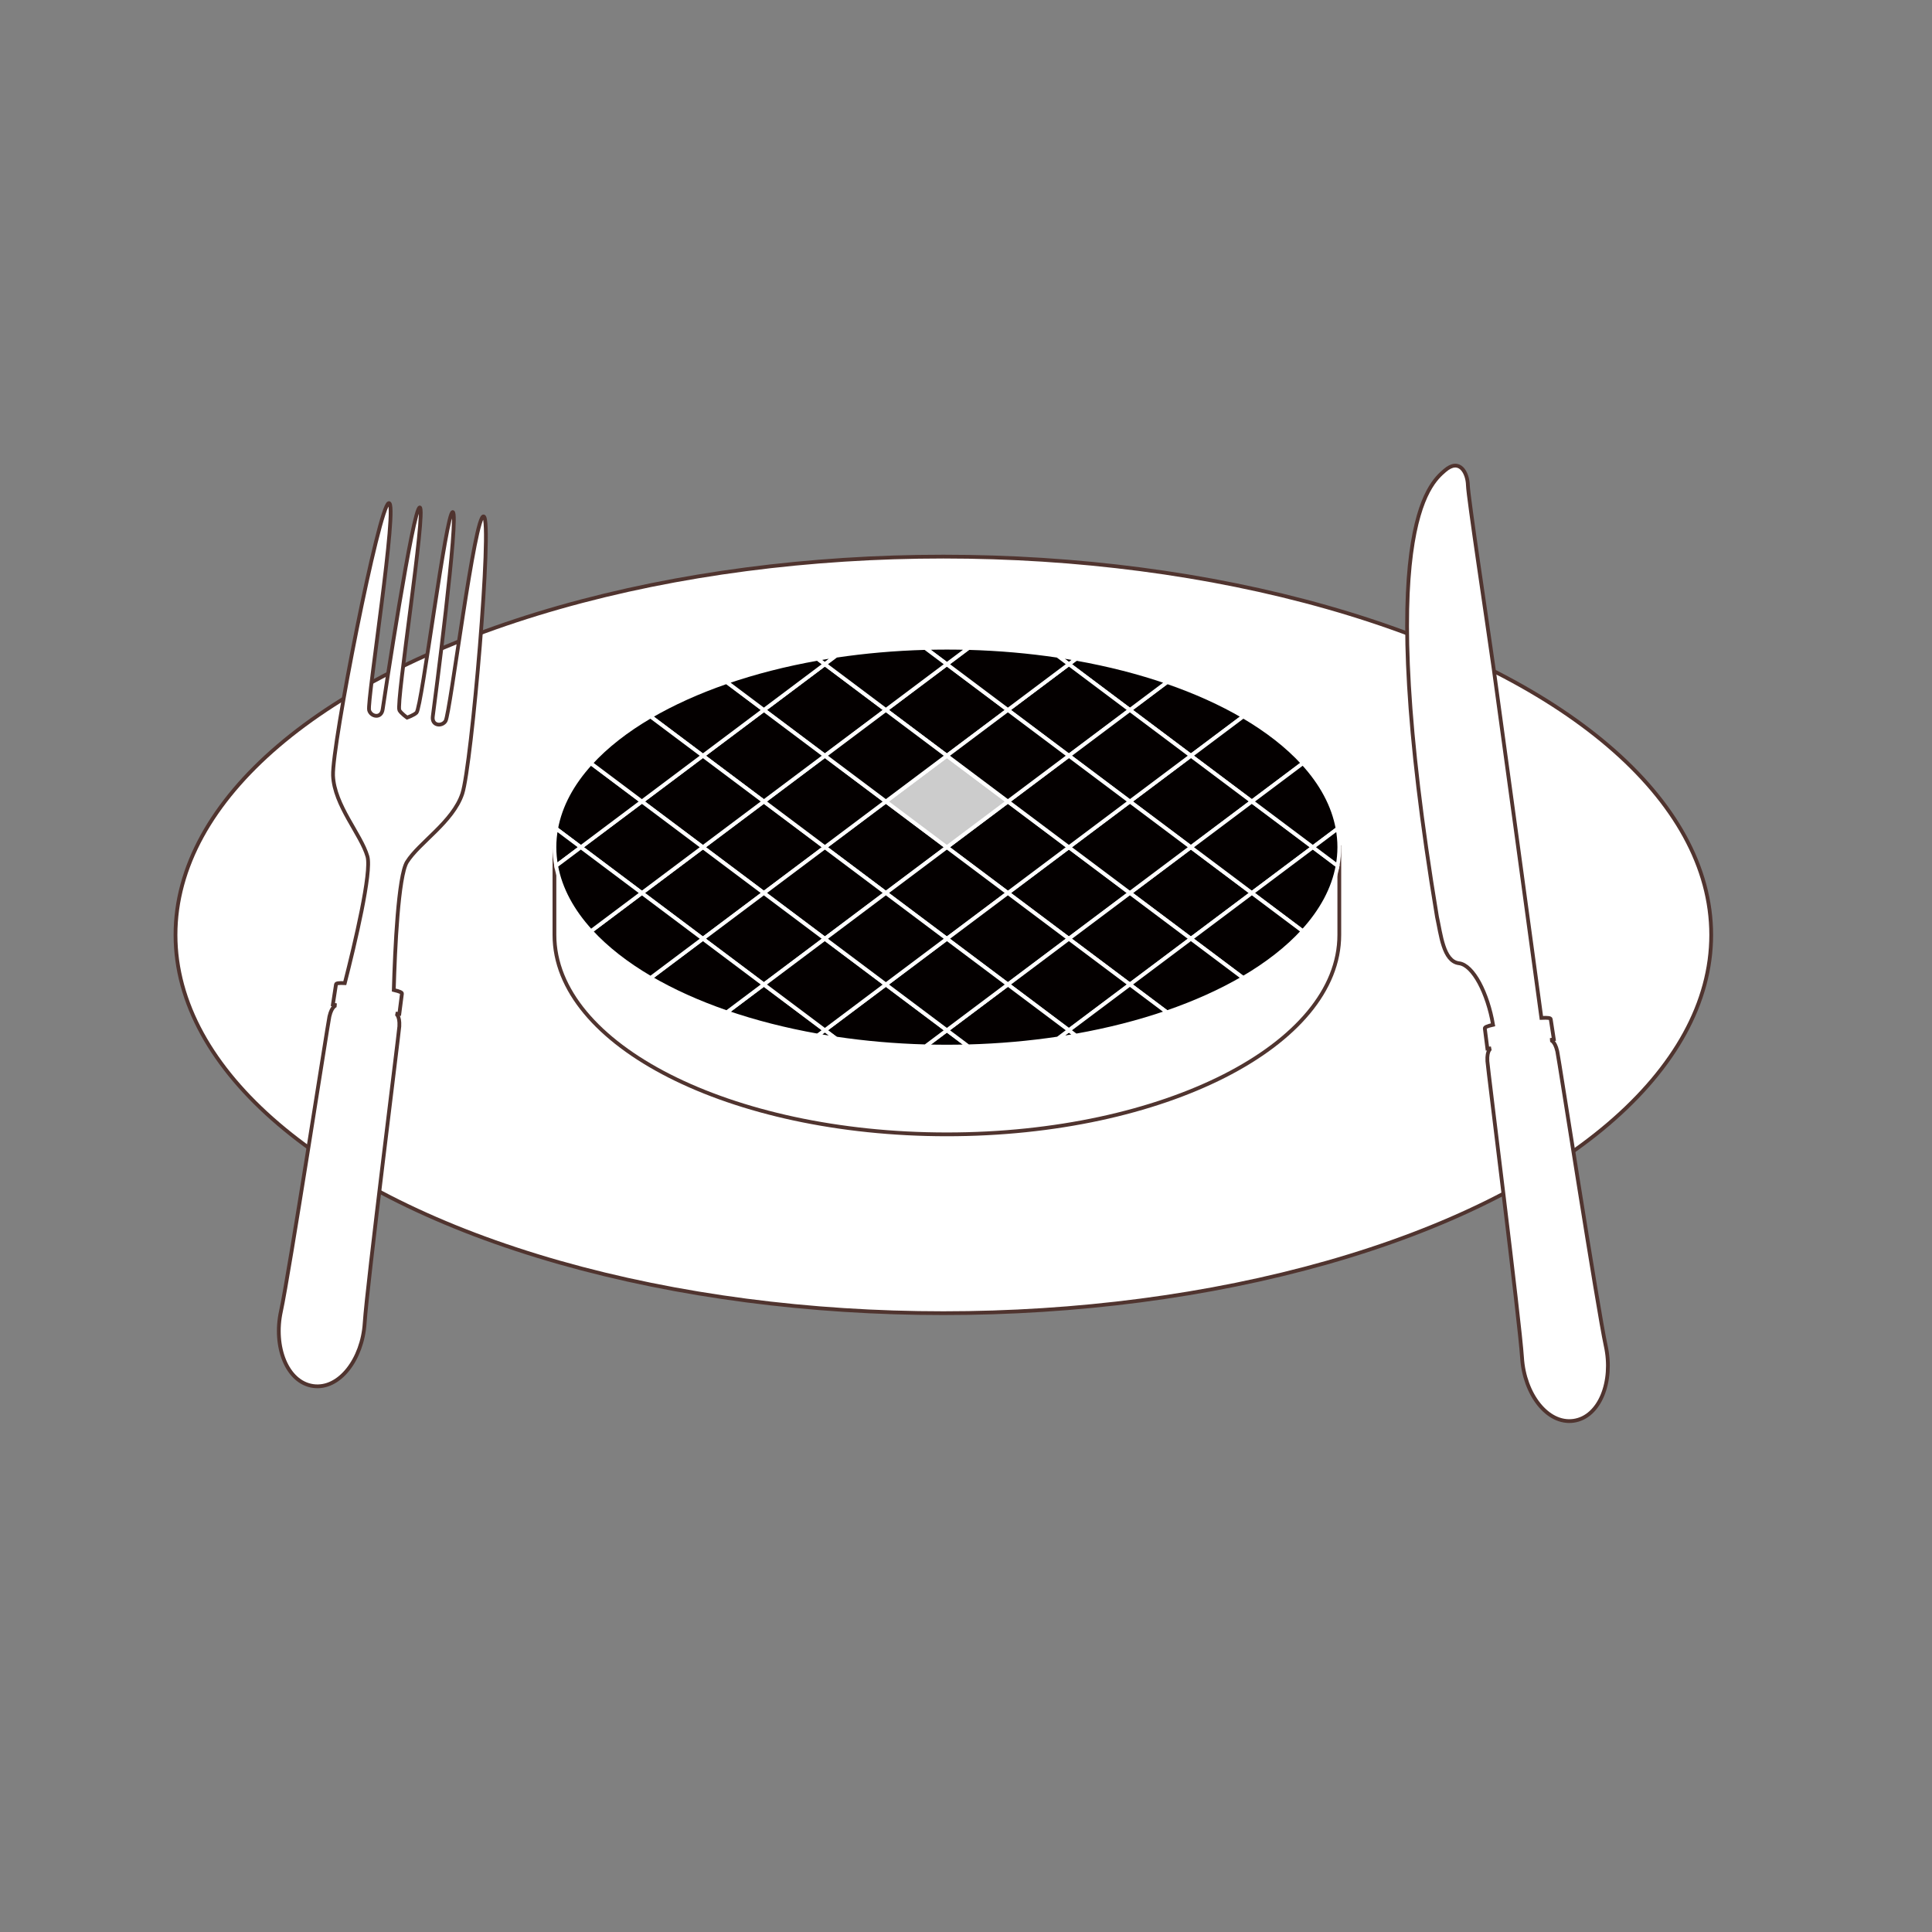 <?xml version="1.0" encoding="iso-8859-1"?>
<!-- Generator: Adobe Illustrator 23.0.6, SVG Export Plug-In . SVG Version: 6.00 Build 0)  -->
<svg version="1.1" id="&#x30EC;&#x30A4;&#x30E4;&#x30FC;_1"
	 xmlns="http://www.w3.org/2000/svg" xmlns:xlink="http://www.w3.org/1999/xlink" x="0px" y="0px" viewBox="0 0 512 512"
	 style="enable-background:new 0 0 512 512;" xml:space="preserve">
<rect x="0" y="0" width="512" height="512" fill="#808080" stroke="none"/>
<g>
	<g id="&#x8089;">
		<ellipse id="&#x304A;&#x76BF;_1_" style="fill:#FFFFFF;stroke:#50342F;" cx="250" cy="247.756" rx="203.489" ry="100.248"/>
		<path style="fill:#FFFFFF;stroke:#50342F;" d="M344.35,224.505c-16.926-17.537-52.396-29.612-93.42-29.612
			s-76.494,12.075-93.42,29.612h-10.58v23.25c0,29.195,46.562,52.862,104,52.862s104-23.667,104-52.862v-23.25H344.35z"/>
		<g>
			<polygon style="fill:#040000;stroke:#FFFFFF;" points="267.096,236.653 283.262,248.779 299.428,236.653 283.262,224.527 			"/>
			<polygon style="fill:#040000;stroke:#FFFFFF;" points="202.432,212.402 186.265,224.527 202.432,236.653 218.598,224.527 			"/>
			<polygon style="fill:#040000;stroke:#FFFFFF;" points="234.764,212.402 218.598,224.527 234.764,236.653 250.93,224.527 			"/>
			<polygon style="fill:#040000;stroke:#FFFFFF;" points="267.096,212.402 250.93,224.527 267.096,236.653 283.262,224.527 			"/>
			<polygon style="fill:#040000;stroke:#FFFFFF;" points="170.099,236.653 186.265,248.779 202.432,236.653 186.265,224.527 			"/>
			<polygon style="fill:#040000;stroke:#FFFFFF;" points="202.432,236.653 218.598,248.779 234.764,236.653 218.598,224.527 			"/>
			<path style="fill:#040000;stroke:#FFFFFF;" d="M315.595,200.276l13.886-10.416c-5.915-3.462-12.701-6.528-20.184-9.112
				l-9.868,7.402L315.595,200.276z"/>
			<path style="fill:#040000;stroke:#FFFFFF;" d="M299.428,188.15l9.868-7.402c-7.409-2.558-15.503-4.641-24.111-6.167l-1.923,1.443
				L299.428,188.15z"/>
			<path style="fill:#040000;stroke:#FFFFFF;" d="M331.761,212.402l13.527-10.147c-4.126-4.513-9.463-8.682-15.807-12.395
				l-13.886,10.416L331.761,212.402z"/>
			<polygon style="fill:#040000;stroke:#FFFFFF;" points="299.428,212.402 315.595,224.527 331.761,212.402 315.595,200.276 			"/>
			<polygon style="fill:#040000;stroke:#FFFFFF;" points="299.428,236.653 315.595,248.779 331.761,236.653 315.595,224.527 			"/>
			<polygon style="fill:#040000;stroke:#FFFFFF;" points="299.428,212.402 283.262,224.527 299.428,236.653 315.595,224.527 			"/>
			<polygon style="fill:#040000;stroke:#FFFFFF;" points="331.761,236.653 347.927,224.527 331.761,212.402 315.595,224.527 			"/>
			<polygon style="fill:#040000;stroke:#FFFFFF;" points="234.764,236.653 250.93,248.779 267.096,236.653 250.93,224.527 			"/>
			<path style="fill:#040000;stroke:#FFFFFF;" d="M285.185,174.582c-1.621-0.287-3.259-0.555-4.915-0.802l2.992,2.244
				L285.185,174.582z"/>
			<path style="fill:#040000;stroke:#FFFFFF;" d="M250.93,277.366c1.904,0,3.796-0.028,5.675-0.079l-5.675-4.257l-5.675,4.257
				C247.134,277.339,249.026,277.366,250.93,277.366z"/>
			<polygon style="fill:#040000;stroke:#FFFFFF;" points="299.428,188.15 283.262,176.024 267.096,188.15 283.262,200.276 			"/>
			<polygon style="fill:#040000;stroke:#FFFFFF;" points="299.428,212.402 315.595,200.276 299.428,188.15 283.262,200.276 			"/>
			<polygon style="fill:#040000;stroke:#FFFFFF;" points="267.096,212.402 283.262,224.527 299.428,212.402 283.262,200.276 			"/>
			<polygon style="fill:#040000;stroke:#FFFFFF;" points="202.432,212.402 218.598,224.527 234.764,212.402 218.598,200.276 			"/>
			<polygon style="fill:#CCCCCC;stroke:#FFFFFF;" points="234.764,212.402 250.93,224.527 267.096,212.402 250.93,200.276 			"/>
			<polygon style="fill:#040000;stroke:#FFFFFF;" points="267.096,188.15 250.93,176.024 234.764,188.15 250.93,200.276 			"/>
			<polygon style="fill:#040000;stroke:#FFFFFF;" points="234.764,188.15 218.598,176.024 202.432,188.15 218.598,200.276 			"/>
			<polygon style="fill:#040000;stroke:#FFFFFF;" points="218.598,200.276 202.432,188.15 186.265,200.276 202.432,212.402 			"/>
			<polygon style="fill:#040000;stroke:#FFFFFF;" points="267.096,212.402 283.262,200.276 267.096,188.15 250.93,200.276 			"/>
			<polygon style="fill:#040000;stroke:#FFFFFF;" points="202.432,212.402 186.265,200.276 170.099,212.402 186.265,224.527 			"/>
			<polygon style="fill:#040000;stroke:#FFFFFF;" points="170.099,212.402 153.933,224.527 170.099,236.653 186.265,224.527 			"/>
			<polygon style="fill:#040000;stroke:#FFFFFF;" points="234.764,212.402 250.93,200.276 234.764,188.15 218.598,200.276 			"/>
			<path style="fill:#040000;stroke:#FFFFFF;" d="M331.761,236.653l13.503,10.128c4.903-5.355,8.092-11.195,9.212-17.342
				l-6.548-4.912L331.761,236.653z"/>
			<path style="fill:#040000;stroke:#FFFFFF;" d="M331.761,212.402l16.166,12.126l6.555-4.917
				c-1.111-6.151-4.295-11.996-9.194-17.355L331.761,212.402z"/>
			<path style="fill:#040000;stroke:#FFFFFF;" d="M267.096,188.15l16.166-12.126l-2.992-2.244
				c-7.549-1.126-15.452-1.83-23.607-2.056l-5.733,4.3L267.096,188.15z"/>
			<path style="fill:#040000;stroke:#FFFFFF;" d="M354.475,229.439c0.296-1.625,0.455-3.27,0.455-4.934
				c0-1.651-0.157-3.282-0.448-4.894l-6.555,4.917L354.475,229.439z"/>
			<path style="fill:#040000;stroke:#FFFFFF;" d="M315.595,248.779l13.852,10.39c6.347-3.711,11.687-7.877,15.817-12.388
				l-13.503-10.128L315.595,248.779z"/>
			<polygon style="fill:#040000;stroke:#FFFFFF;" points="299.428,236.653 283.262,248.779 299.428,260.905 315.595,248.779 			"/>
			<polygon style="fill:#040000;stroke:#FFFFFF;" points="267.096,236.653 250.93,248.779 267.096,260.905 283.262,248.779 			"/>
			<polygon style="fill:#040000;stroke:#FFFFFF;" points="267.096,260.905 283.262,273.031 299.428,260.905 283.262,248.779 			"/>
			<path style="fill:#040000;stroke:#FFFFFF;" d="M299.428,260.905l9.827,7.371c7.485-2.582,14.274-5.647,20.191-9.107
				l-13.852-10.39L299.428,260.905z"/>
			<path style="fill:#040000;stroke:#FFFFFF;" d="M280.346,275.218c1.614-0.241,3.211-0.502,4.791-0.782l-1.874-1.406
				L280.346,275.218z"/>
			<path style="fill:#040000;stroke:#FFFFFF;" d="M299.428,260.905l-16.166,12.126l1.874,1.406
				c8.61-1.524,16.707-3.604,24.119-6.161L299.428,260.905z"/>
			<path style="fill:#040000;stroke:#FFFFFF;" d="M267.096,260.905l-16.166,12.126l5.675,4.257
				c8.203-0.224,16.151-0.933,23.741-2.069l2.917-2.188L267.096,260.905z"/>
			<path style="fill:#040000;stroke:#FFFFFF;" d="M250.93,273.031l-16.166-12.126l-16.166,12.126l2.917,2.188
				c7.59,1.136,15.538,1.845,23.741,2.069L250.93,273.031z"/>
			<path style="fill:#040000;stroke:#FFFFFF;" d="M202.432,260.905l-9.827,7.371c7.412,2.556,15.508,4.637,24.119,6.161l1.874-1.406
				L202.432,260.905z"/>
			<path style="fill:#040000;stroke:#FFFFFF;" d="M216.723,274.437c1.58,0.28,3.177,0.54,4.791,0.782l-2.917-2.188L216.723,274.437z
				"/>
			<polygon style="fill:#040000;stroke:#FFFFFF;" points="234.764,260.905 250.93,273.031 267.096,260.905 250.93,248.779 			"/>
			<path style="fill:#040000;stroke:#FFFFFF;" d="M202.432,188.15l-9.868-7.402c-7.483,2.584-14.27,5.65-20.184,9.112l13.886,10.416
				L202.432,188.15z"/>
			<path style="fill:#040000;stroke:#FFFFFF;" d="M170.099,212.402l-13.527-10.147c-4.899,5.359-8.083,11.204-9.194,17.355
				l6.555,4.917L170.099,212.402z"/>
			<path style="fill:#040000;stroke:#FFFFFF;" d="M218.598,176.024l-1.923-1.443c-8.608,1.526-16.702,3.608-24.111,6.167
				l9.868,7.402L218.598,176.024z"/>
			<path style="fill:#040000;stroke:#FFFFFF;" d="M186.265,200.276l-13.886-10.416c-6.344,3.713-11.681,7.882-15.807,12.395
				l13.527,10.147L186.265,200.276z"/>
			<path style="fill:#040000;stroke:#FFFFFF;" d="M221.59,173.78c-1.656,0.247-3.295,0.515-4.915,0.802l1.923,1.443L221.59,173.78z"
				/>
			<path style="fill:#040000;stroke:#FFFFFF;" d="M256.663,171.724c-1.898-0.052-3.809-0.081-5.733-0.081s-3.835,0.029-5.733,0.081
				l5.733,4.3L256.663,171.724z"/>
			<path style="fill:#040000;stroke:#FFFFFF;" d="M234.764,188.15l16.166-12.126l-5.733-4.3c-8.155,0.225-16.058,0.929-23.607,2.056
				l-2.992,2.244L234.764,188.15z"/>
			<path style="fill:#040000;stroke:#FFFFFF;" d="M147.378,219.61c-0.291,1.612-0.448,3.244-0.448,4.894
				c0,1.664,0.159,3.309,0.455,4.934l6.548-4.912L147.378,219.61z"/>
			<polygon style="fill:#040000;stroke:#FFFFFF;" points="202.432,236.653 186.265,248.779 202.432,260.905 218.598,248.779 			"/>
			<path style="fill:#040000;stroke:#FFFFFF;" d="M172.413,259.169c5.918,3.46,12.706,6.525,20.191,9.107l9.827-7.371
				l-16.166-12.126L172.413,259.169z"/>
			<polygon style="fill:#040000;stroke:#FFFFFF;" points="202.432,260.905 218.598,273.031 234.764,260.905 218.598,248.779 			"/>
			<polygon style="fill:#040000;stroke:#FFFFFF;" points="234.764,236.653 218.598,248.779 234.764,260.905 250.93,248.779 			"/>
			<path style="fill:#040000;stroke:#FFFFFF;" d="M170.099,236.653l-13.503,10.128c4.13,4.511,9.47,8.677,15.817,12.388
				l13.852-10.39L170.099,236.653z"/>
			<path style="fill:#040000;stroke:#FFFFFF;" d="M153.933,224.527l-6.548,4.912c1.12,6.147,4.309,11.987,9.212,17.342
				l13.503-10.128L153.933,224.527z"/>
		</g>
	</g>
	<path id="&#x30CA;&#x30A4;&#x30D5;" style="fill:#FFFFFF;stroke:#50342F;" d="M382.858,124.721c3.991-3.472,6.066,0.6,6.147,3.868
		c0.091,3.267,5.018,35.705,6.825,48.563c1.596,11.355,10.586,77.374,12.656,92.604c1.739-0.085,2.43,0.017,2.473,0.319
		c0.077,0.546,0.821,5.344,0.821,5.344l-0.947,0.202c0,0,1.191,0.047,1.862,2.983c0.413,1.803,10.773,68.65,12.842,78.063
		c2.069,9.413-1.566,18.881-8.525,19.859c-6.949,0.977-13.063-7.121-13.658-16.741c-0.606-9.618-9.082-76.73-9.182-78.577
		c-0.164-3.007,0.968-3.38,0.968-3.38l-0.966,0.066c0,0-0.607-4.817-0.684-5.363c-0.041-0.293,0.565-0.582,2.184-0.959
		c-1.417-8.315-5.262-15.841-9.018-16.298c-4.181-0.507-4.814-7.699-5.837-12.287C363.809,140.506,378.868,128.193,382.858,124.721z
		"/>
	<path id="&#x30D5;&#x30A9;&#x30FC;&#x30AF;" style="fill:#FFFFFF;stroke:#50342F;" d="M122.515,210.338
		c2.476-7.49,8.035-72.398,5.688-73.475c-2.347-1.076-8.905,52.173-10.114,54.192c-0.924,1.547-3.751,1.339-3.39-1.228
		c0.359-2.557,7.044-53.872,5.287-54.119c-1.747-0.246-8.184,51.652-9.598,53.14c-0.63,0.663-2.505,1.325-2.505,1.325
		s-1.62-1.154-2.043-1.964c-0.949-1.82,7.158-53.483,5.411-53.728c-1.747-0.246-9.476,50.923-9.835,53.48
		c-0.361,2.567-3.126,1.989-3.597,0.246c-0.606-2.275,7.767-55.268,5.225-54.879c-2.553,0.388-15.1,64.314-14.784,72.196
		c0.316,7.877,7.432,15.599,9.11,21.429c1.187,4.163-3.312,23.072-5.994,33.587c-1.631-0.08-2.293,0.031-2.334,0.324
		c-0.077,0.546-0.821,5.344-0.821,5.344l0.947,0.202c0,0-1.2,0.045-1.872,2.981c-0.403,1.805-10.763,68.651-12.833,78.064
		c-2.069,9.413,1.567,18.881,8.525,19.859c6.949,0.977,13.053-7.122,13.658-16.741c0.605-9.618,9.072-76.731,9.182-78.577
		c0.164-3.007-0.968-3.38-0.968-3.38l0.966,0.066c0,0,0.617-4.815,0.694-5.361c0.041-0.293-0.575-0.584-2.165-0.956
		c0.31-10.849,1.198-30.265,3.496-33.938C111.071,223.284,120.04,217.822,122.515,210.338z"/>
</g>
</svg>
